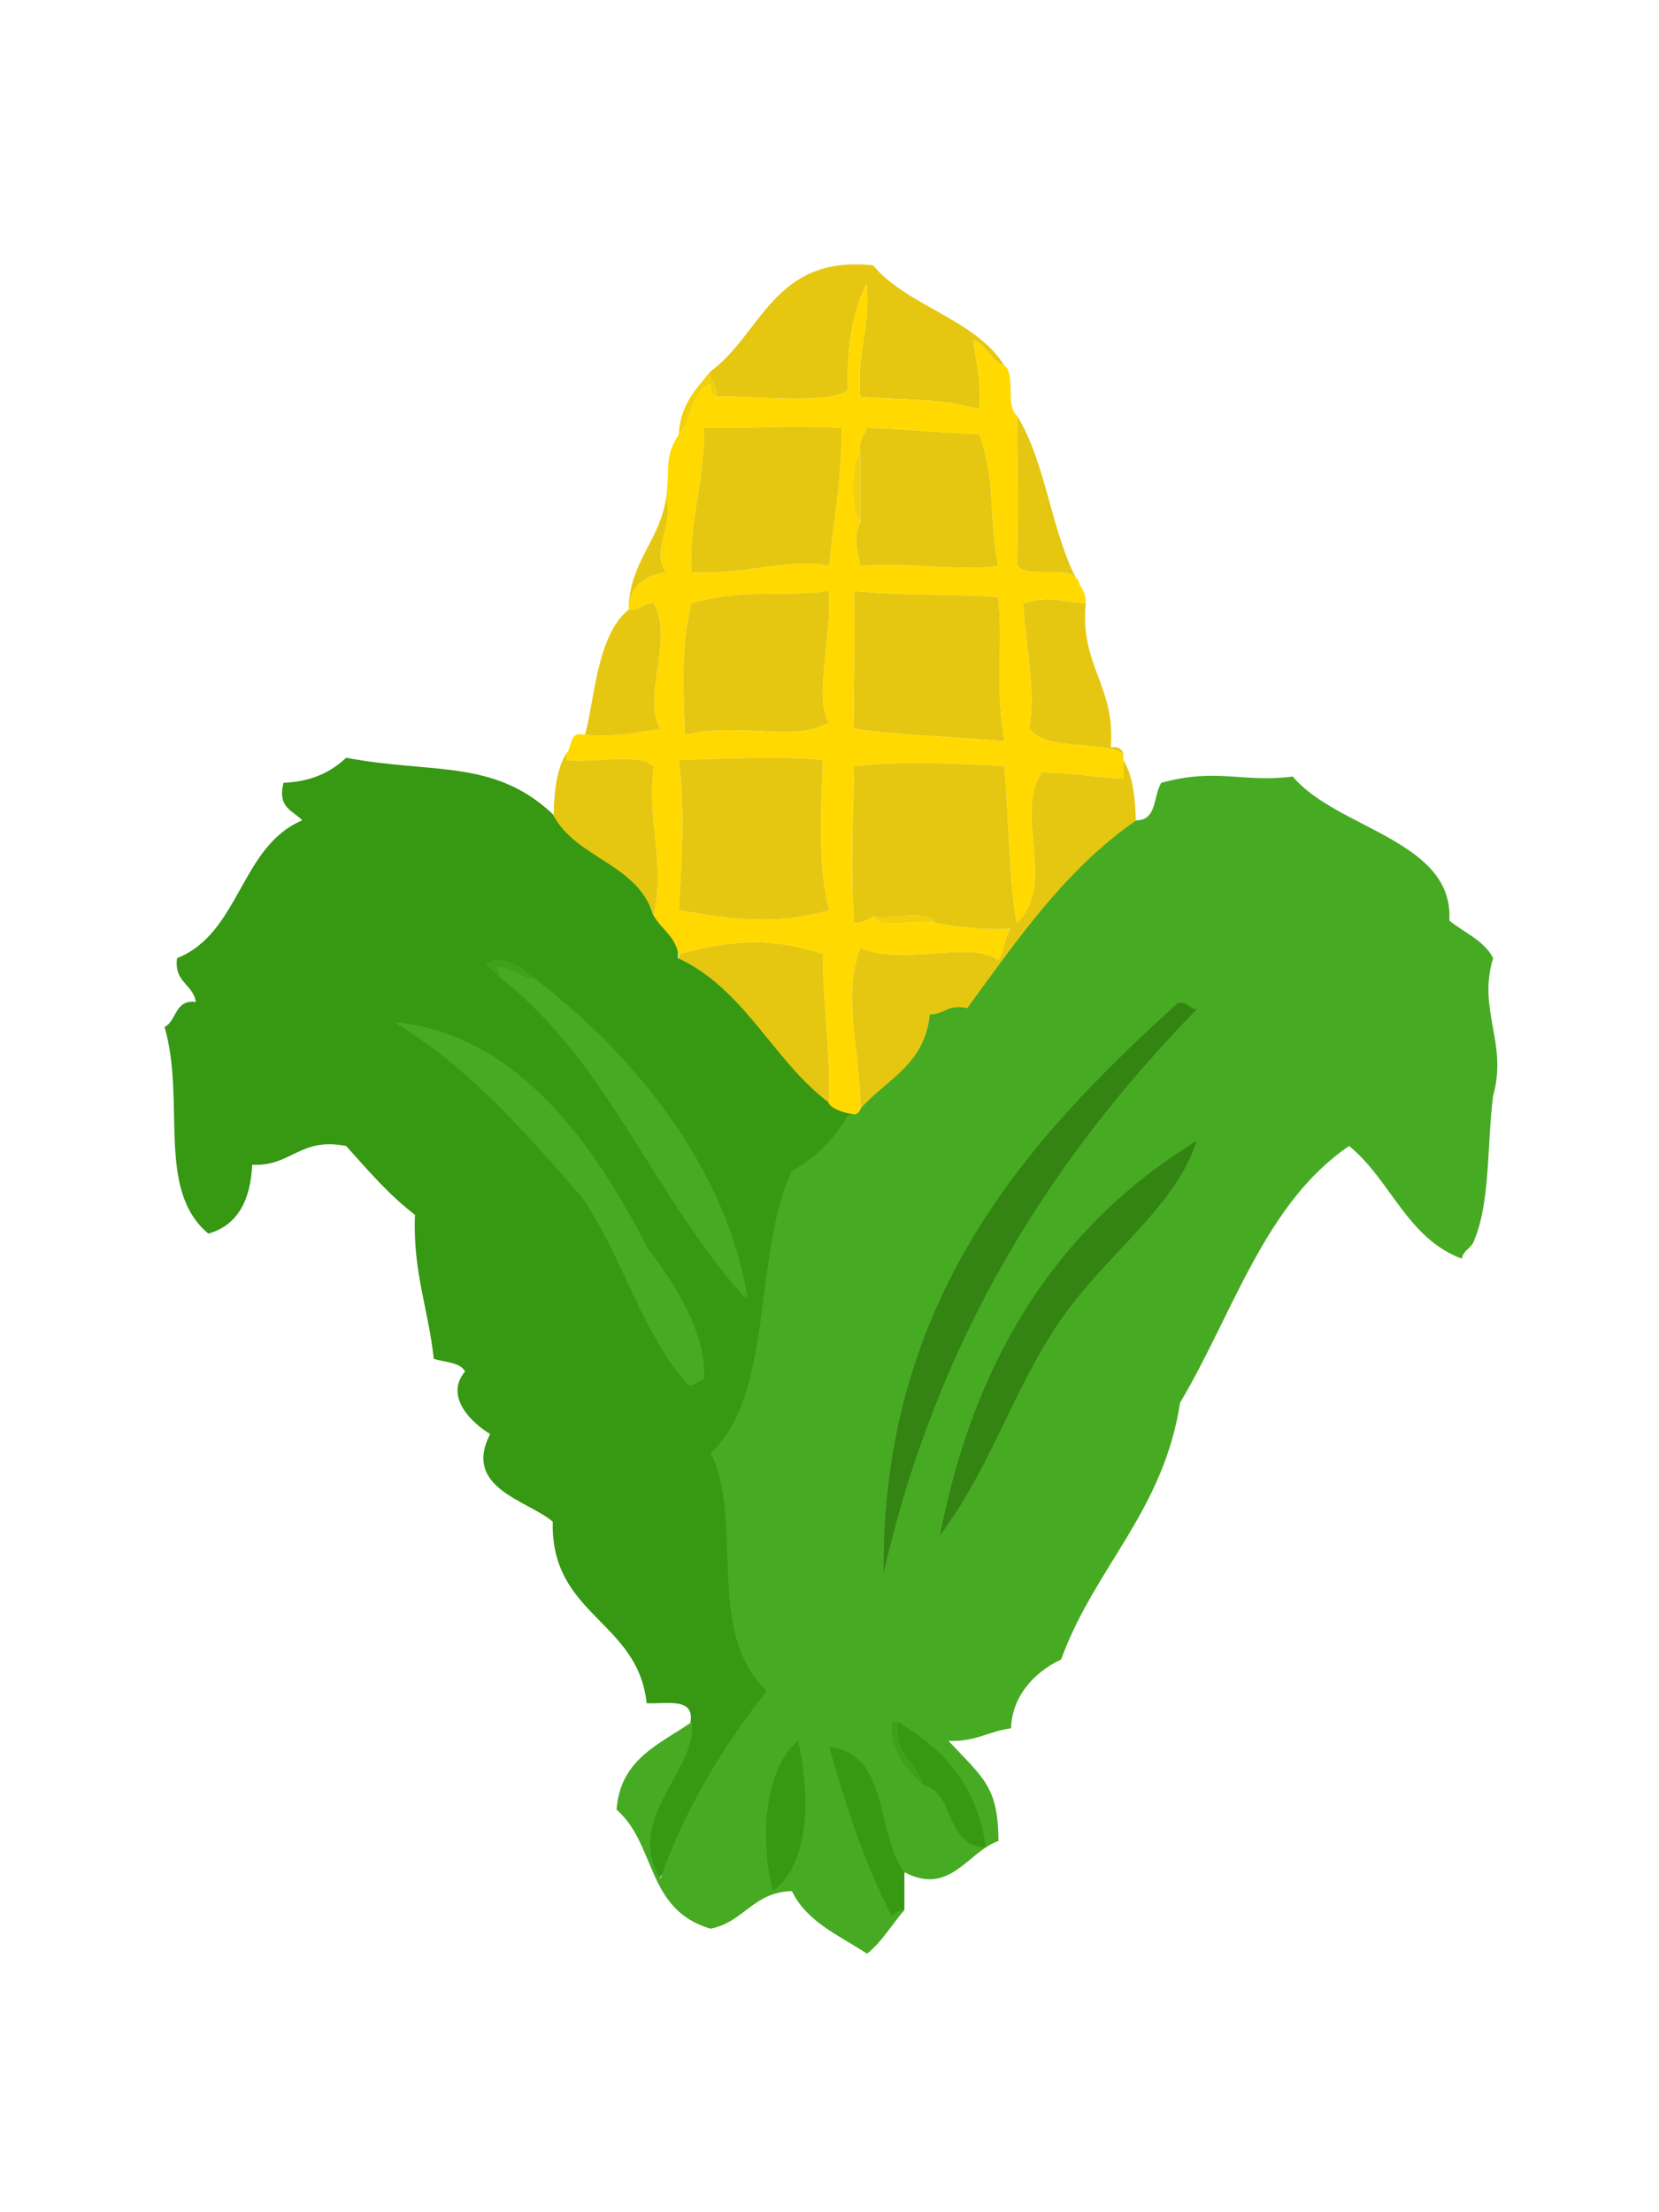 <?xml version="1.0" encoding="UTF-8" standalone="no"?>
<!-- Generator: Adobe Illustrator 14.0.0, SVG Export Plug-In . SVG Version: 6.00 Build 43363)  -->

<svg
   version="1.1"
   x="0px"
   y="0px"
   width="600px"
   height="800px"
   viewBox="0 0 600 800"
   style="enable-background:new 0 0 600 800;"
   xml:space="preserve"
   id="svg205"
   sodipodi:docname="corn.svg"
   inkscape:version="1.2.2 (732a01da63, 2022-12-09)"
   xmlns:inkscape="http://www.inkscape.org/namespaces/inkscape"
   xmlns:sodipodi="http://sodipodi.sourceforge.net/DTD/sodipodi-0.dtd"
   xmlns="http://www.w3.org/2000/svg"
   xmlns:svg="http://www.w3.org/2000/svg"><defs
   id="defs209">
	
	
	
	
	
	
</defs><sodipodi:namedview
   id="namedview207"
   pagecolor="#ffffff"
   bordercolor="#000000"
   borderopacity="0.25"
   inkscape:showpageshadow="2"
   inkscape:pageopacity="0.0"
   inkscape:pagecheckerboard="0"
   inkscape:deskcolor="#d1d1d1"
   showgrid="false"
   inkscape:zoom="1.4389623"
   inkscape:cx="468.74056"
   inkscape:cy="434.34077"
   inkscape:window-width="1920"
   inkscape:window-height="1017"
   inkscape:window-x="-8"
   inkscape:window-y="-8"
   inkscape:window-maximized="1"
   inkscape:current-layer="svg205" />
<g
   id="Layer_1">
	<g
   id="g171">
		<g
   id="g169">
			<path
   style="fill-rule:evenodd;clip-rule:evenodd;fill:#F2D00A;"
   d="M311.167,163.846c0,8.303,0,16.606,0,24.907     C307.417,185.584,307.417,167.017,311.167,163.846z"
   id="path135" />
			<path
   style="fill-rule:evenodd;clip-rule:evenodd;fill:#F2D00A;"
   d="M315.698,331.407c6.88,1.421,19.502-2.898,22.642,2.266     C331.46,332.251,318.838,336.57,315.698,331.407z"
   id="path137" />
			<path
   style="fill-rule:evenodd;clip-rule:evenodd;fill:#F2D00A;"
   d="M245.503,157.054c0.527-10.793,6.311-16.333,11.321-22.644     c-0.288,4.063,2.771,4.775,2.266,9.058c-2.202-0.063-1.758-2.771-2.266-4.529C249.604,141.531,250.496,152.234,245.503,157.054z"
   id="path139" />
			<path
   style="fill-rule:evenodd;clip-rule:evenodd;fill:#E5C711;"
   d="M367.773,150.259c10.757,17.175,12.471,43.391,22.646,61.138     c-1.626-8.188-17.969-1.655-22.646-6.792C368.633,180.093,367.91,165.672,367.773,150.259z"
   id="path141" />
			<path
   style="fill-rule:evenodd;clip-rule:evenodd;fill:#E5C711;"
   d="M363.247,132.146c-5.259-1.533-6.06-7.527-11.318-9.058     c1.885,10.82,2.998,17.947,2.261,24.907c-16.128-4.355-24.121-2.942-43.022-4.529c-1.567-15.908,3.833-24.851,2.266-40.759     c-6.157,11.833-7.153,27.207-6.792,38.494c-7.59,5.588-37.302,1.555-47.551,2.266c0.505-4.282-2.554-4.995-2.266-9.058     c18.779-13.677,22.766-42.144,58.875-38.494C328.516,111.021,352.349,115.12,363.247,132.146z"
   id="path143" />
			<path
   style="fill-rule:evenodd;clip-rule:evenodd;fill:#FFD900;"
   d="M259.089,143.467c10.249-0.71,39.961,3.323,47.551-2.266     c-0.361-11.287,0.635-26.66,6.792-38.494c1.567,15.908-3.833,24.851-2.266,40.759c18.901,1.587,26.895,0.173,43.022,4.529     c0.737-6.96-0.376-14.087-2.261-24.907c5.259,1.531,6.06,7.524,11.318,9.058c4.258,3.293,0.278,14.819,4.526,18.113     c0.137,15.413,0.859,29.834,0,54.346c4.678,5.137,21.021-1.396,22.646,6.792c1.201,1.821,2.363,3.677,2.266,6.794     c-10.449-0.83-13.032-2.788-22.646,0c1.138,17.783,4.526,29.634,2.266,45.286c6.118,8.225,24.683,4.001,33.965,9.058     c0,0.754,0,1.509,0,2.263c0,2.266,0,4.529,0,6.794c-11.108-0.544-14.81-1.809-29.438-2.266     c-10.356,15.105,5.566,40.601-9.058,54.346c-2.49-9.961-3.037-38.408-4.526-56.609c-18.633-0.967-35.679-1.97-54.341,0     c-0.239,15.386-1.362,37.19,0,56.609c3.115,0.098,4.971-1.067,6.792-2.266c3.14,5.164,15.762,0.845,22.642,2.266     c5.562,1.304,14.551,2.542,27.173,2.263c-2.31,2.976-2.222,8.347-4.531,11.323c-9.736-7.524-34.951,2.373-49.814-4.526     c-6.831,17.622,0.239,38.101,0,58.867c-0.498,1.768-1.895,2.637-4.526,2.266c-3.872,0.098-5.867-1.68-6.794-4.526     c0.53-18.345-2.219-36.584-2.263-54.346c-19.475-6.372-33.242-4.844-52.08,0c-1.484-6.064-6.487-8.608-9.058-13.586     c4.299-20.518-2.605-33.386,0-54.343c-6.104-5.217-21.841-0.803-31.702-2.266c0-0.754,0-1.509,0-2.263     c2.417-2.112,0.706-8.352,6.794-6.794c10.706,0.896,18.896-0.725,27.17-2.263c-6.626-12.292,5.181-31.863-2.263-45.286     c-4.063-0.288-4.775,2.771-9.058,2.263c0-0.754,0-1.509,0-2.263c1.44-6.863,6.36-10.247,13.586-11.323     c-5.779-7.432,2.642-15.796,0-27.173c1.47-11.741-0.886-14.036,4.529-22.642c4.993-4.819,4.102-15.522,11.321-18.115     C257.332,140.696,256.887,143.404,259.089,143.467z M254.561,154.788c0.5,19.373-5.425,32.314-4.529,52.08     c19.004,1.262,35.691-5.393,49.814-2.263c1.292-14.426,4.651-30.588,4.529-49.817     C285.251,153.685,275.991,154.993,254.561,154.788z M311.167,188.753c-2.813,5.762-0.996,11.045,0,15.852     c17.642-1.399,38.496,2.178,49.814,0c-3.525-19.409-0.854-30.989-6.792-47.551c-20.137-0.796-28.994-2.195-40.757-2.266     c-0.713,3.062-3.223,4.326-2.266,9.058C307.417,167.017,307.417,185.584,311.167,188.753z M250.032,218.191     c-3.794,15.706-2.993,30.698-2.266,47.549c20.283-4.976,39.719,3.047,52.08-4.526c-5.627-7.505,0.962-30.918,0-47.551     C282.246,216.194,268.86,212.605,250.032,218.191z M308.906,213.663c0.664,24.324-0.483,32.788,0,49.814     c17.031,2.551,30.903,2.549,54.341,4.529c-3.613-22.561-0.288-33.162-2.266-52.08     C343.887,214.644,325.903,215.647,308.906,213.663z M245.503,274.798c2.417,19.111,1.03,35.774,0,54.346     c19.619,3.418,34.641,5.574,54.343,0c-4.309-17.249-2.769-37.629-2.263-54.346C282.263,273.243,259.482,274.51,245.503,274.798z"
   id="path145" />
			<path
   style="fill-rule:evenodd;clip-rule:evenodd;fill:#E5C711;"
   d="M200.215,295.179c0.159-8.901,1.096-17.021,4.529-22.644     c0,0.754,0,1.509,0,2.263c9.861,1.462,25.598-2.952,31.702,2.266c-2.605,20.957,4.299,33.826,0,54.343     C230.747,312.952,208.35,311.197,200.215,295.179z"
   id="path147" />
			<path
   style="fill-rule:evenodd;clip-rule:evenodd;fill:#E5C711;"
   d="M304.375,154.788c0.122,19.229-3.237,35.391-4.529,49.817     c-14.124-3.13-30.811,3.525-49.814,2.263c-0.896-19.766,5.029-32.708,4.529-52.08     C275.991,154.993,285.251,153.685,304.375,154.788z"
   id="path149" />
			<path
   style="fill-rule:evenodd;clip-rule:evenodd;fill:#E5C711;"
   d="M311.167,163.846c-0.957-4.731,1.553-5.996,2.266-9.058     c11.763,0.071,20.62,1.47,40.757,2.266c5.938,16.563,3.267,28.142,6.792,47.551c-11.318,2.178-32.173-1.399-49.814,0     c-0.996-4.807-2.813-10.09,0-15.852C311.167,180.452,311.167,172.149,311.167,163.846z"
   id="path151" />
			<path
   style="fill-rule:evenodd;clip-rule:evenodd;fill:#E5C711;"
   d="M227.388,218.191c1.345-16.016,11.428-23.293,13.586-38.496     c2.642,11.377-5.779,19.741,0,27.173C233.748,207.945,228.828,211.329,227.388,218.191z"
   id="path153" />
			<path
   style="fill-rule:evenodd;clip-rule:evenodd;fill:#E5C711;"
   d="M245.503,344.993c18.838-4.844,32.605-6.372,52.08,0     c0.044,17.761,2.793,36.001,2.263,54.346c-20.137-15.339-30.134-40.815-54.343-52.08     C245.503,346.502,245.503,345.748,245.503,344.993z"
   id="path155" />
			<path
   style="fill-rule:evenodd;clip-rule:evenodd;fill:#E5C711;"
   d="M299.846,213.663c0.962,16.633-5.627,40.046,0,47.551     c-12.361,7.573-31.797-0.449-52.08,4.526c-0.728-16.851-1.528-31.843,2.266-47.549     C268.86,212.605,282.246,216.194,299.846,213.663z"
   id="path157" />
			<path
   style="fill-rule:evenodd;clip-rule:evenodd;fill:#E5C711;"
   d="M360.981,215.926c1.978,18.918-1.348,29.519,2.266,52.08     c-23.438-1.98-37.31-1.978-54.341-4.529c-0.483-17.026,0.664-25.491,0-49.814C325.903,215.647,343.887,214.644,360.981,215.926z"
   id="path159" />
			<path
   style="fill-rule:evenodd;clip-rule:evenodd;fill:#E5C711;"
   d="M406.27,272.535c-9.282-5.056-27.847-0.833-33.965-9.058     c2.261-15.652-1.128-27.502-2.266-45.286c9.614-2.788,12.197-0.83,22.646,0c-2.227,22.6,10.874,29.883,9.053,52.078     C404.375,269.903,405.771,270.77,406.27,272.535z"
   id="path161" />
			<path
   style="fill-rule:evenodd;clip-rule:evenodd;fill:#E5C711;"
   d="M211.538,265.74c3.398-11.128,4.038-35.994,15.85-45.286     c4.282,0.508,4.995-2.551,9.058-2.263c7.444,13.423-4.363,32.993,2.263,45.286C230.435,265.015,222.244,266.636,211.538,265.74z"
   id="path163" />
			<path
   style="fill-rule:evenodd;clip-rule:evenodd;fill:#E5C711;"
   d="M297.583,274.798c-0.505,16.716-2.046,37.097,2.263,54.346     c-19.702,5.574-34.724,3.418-54.343,0c1.03-18.572,2.417-35.234,0-54.346C259.482,274.51,282.263,273.243,297.583,274.798z"
   id="path165" />
			<path
   style="fill-rule:evenodd;clip-rule:evenodd;fill:#E5C711;"
   d="M315.698,331.407c-1.821,1.199-3.677,2.363-6.792,2.266     c-1.362-19.419-0.239-41.223,0-56.609c18.662-1.97,35.708-0.967,54.341,0c1.489,18.201,2.036,46.648,4.526,56.609     c14.624-13.745-1.299-39.241,9.058-54.346c14.629,0.457,18.33,1.721,29.438,2.266c0-2.266,0-4.529,0-6.794     c3.438,5.625,4.375,13.745,4.526,22.644c-25.474,17.546-42.935,43.105-61.133,67.93c-6.919-1.636-8.252,2.317-13.584,2.266     c-1.582,18.044-15.703,23.547-24.912,33.962c0.239-20.767-6.831-41.245,0-58.867c14.863,6.899,40.078-2.998,49.814,4.526     c2.31-2.976,2.222-8.347,4.531-11.323c-12.622,0.278-21.611-0.959-27.173-2.263C335.2,328.509,322.578,332.828,315.698,331.407z"
   id="path167" />
		</g>
	</g>
</g>
<g
   id="Layer_2">
	<path
   style="fill-rule:evenodd;clip-rule:evenodd;fill:#369813;"
   d="M249.721,622.735c1.479-9.028-8.608-6.489-15.85-6.797   c-3.184-30.02-34.775-31.646-33.965-65.664c-9.18-7.808-32.671-12.09-22.642-31.699c-5.742-3.408-16.978-13.101-9.058-22.646   c-1.919-3.364-7.29-3.276-11.323-4.526c-1.875-17.749-7.661-31.587-6.792-52.08c-9.419-7.188-17.056-16.157-24.907-24.907   c-16.87-3.281-19.697,7.476-33.965,6.792c-0.64,12.949-5.298,21.88-15.854,24.907c-19.087-15.85-8.037-47.861-15.85-74.722   c4.517-2.275,3.574-10.012,11.323-9.058c-1.021-6.526-8.013-7.083-6.792-15.85c22.729-8.97,22.896-40.505,45.283-49.817   c-3.267-3.525-9.116-4.468-6.792-13.586c10.166-0.403,17.217-3.916,22.646-9.058c31.108,5.92,53.438,0.295,74.722,20.381   c8.135,16.018,30.532,17.773,36.23,36.228c2.568,4.978,7.573,7.522,9.058,13.586c0,0.754,0,1.509,0,2.266   c24.209,11.265,34.204,36.743,54.341,52.08c0.928,2.847,7.925,4.624,11.797,4.526c-4.912,8.677-11.699,15.474-20.381,20.381   c-14.189,29.585-6.299,81.255-29.434,101.895c12.324,24.185-3.774,65.449,18.906,86.406c-16.665,20.898-30,50.586-42.021,67.568   C225.087,657.462,252.24,639.679,249.721,622.735z"
   id="path174" />
	<path
   style="clip-rule:evenodd;fill:#b8da9a;fill-rule:evenodd"
   d="m 539.765,398.57 c -359.843,-265.713 -179.922,-132.857 0,0 z"
   id="path176"
   sodipodi:nodetypes="cc" />
</g>
<path
   style="clip-rule:evenodd;fill:#47aa23;fill-rule:evenodd"
   d="m 322.631,692.926 c 0.059,-2.197 2.769,-1.753 4.526,-2.261 -4.595,5.215 -8.12,11.499 -13.584,15.85 -9.995,-6.606 -21.785,-11.426 -27.173,-22.642 -14.014,0.322 -17.388,11.289 -29.436,13.584 -23.376,-6.826 -19.587,-30.552 -33.965,-43.022 1.284,-18.34 15.586,-23.662 27.173,-31.699 2.52,16.943 -24.636,34.727 -11.323,56.606 8.24,-23.56 21.829,-47.031 38.494,-67.93 -22.681,-20.957 -8.054,-61.86 -20.378,-86.045 23.14,-20.64 15.244,-72.31 29.436,-101.895 8.679,-4.907 15.471,-11.704 20.381,-20.381 2.632,0.371 4.028,-0.498 4.526,-2.266 9.209,-10.415 23.33,-15.918 24.912,-33.962 5.332,0.051 6.665,-3.901 13.584,-2.266 18.198,-24.824 35.659,-50.383 61.133,-67.93 7.603,0.054 6.123,-8.975 9.058,-13.586 20.361,-5.544 29.048,0.068 47.554,-2.263 15.791,18.938 58.423,23.081 56.606,52.08 5.386,4.431 12.534,7.092 15.85,13.586 -5.752,18.677 5.386,30.608 0,49.814 -1.023,7.991 -1.312,16.716 -1.89,25.154 -0.68,9.928 -1.759,19.459 -4.902,26.926 -0.796,2.974 -3.984,3.56 -4.526,6.792 -19.824,-7.344 -25.771,-28.574 -40.762,-40.757 -30.552,20.771 -41.968,60.674 -61.133,92.837 -6.021,39.268 -30.947,59.629 -43.022,92.837 -11.104,5.332 -17.847,14.512 -18.115,24.907 -8.022,1.04 -13.081,5.039 -22.642,4.531 12.974,13.872 17.9,16.587 18.11,36.23 -11.133,3.774 -17.393,19.99 -33.965,11.318"
   id="path179"
   sodipodi:nodetypes="cccccccccccccccccccccsccccccccc" /><path
   style="clip-rule:evenodd;fill:#40a01c;fill-rule:evenodd"
   d="m 193.407,353.902 c -5.339,0.217 -16.528,-9.541 -11.321,0 -2.974,-0.801 -3.562,-3.987 -6.792,-4.529 4.83,-6.135 15.039,1.414 18.113,4.529 z"
   id="path181" /><path
   style="clip-rule:evenodd;fill:#47aa23;fill-rule:evenodd"
   d="m 270.395,469.386 c -32.446,-35.483 -50.01,-85.847 -88.308,-115.483 -5.208,-9.541 5.981,0.217 11.321,0 35.629,27.053 69.213,68.105 76.987,115.483"
   id="path183" /><path
   style="clip-rule:evenodd;fill:#47aa23;fill-rule:evenodd"
   d="m 250.014,501.085 c -16.968,-18.506 -24.097,-46.851 -38.491,-67.93 -20.5,-23.276 -40.652,-46.904 -67.93,-63.403 43.792,4.521 71.729,44.507 90.571,81.519 9.492,12.329 21.87,31.528 20.381,47.549"
   id="path185" /><path
   style="clip-rule:evenodd;fill:#47aa23;fill-rule:evenodd"
   d="m 269.535,469.386 c -32.446,-35.483 -50.01,-85.845 -88.308,-115.483 -5.208,-9.541 5.981,0.217 11.321,0 35.63,27.053 69.214,68.105 76.987,115.483"
   id="path187" /><path
   style="clip-rule:evenodd;fill:#47aa23;fill-rule:evenodd"
   d="m 249.154,501.085 c -16.968,-18.506 -24.097,-46.851 -38.491,-67.93 -20.5,-23.276 -40.652,-46.904 -67.93,-63.403 43.792,4.521 71.729,44.507 90.571,81.519 9.492,12.329 21.87,31.528 20.381,47.549"
   id="path189" />
<g
   id="Layer_4">
	<path
   style="fill-rule:evenodd;clip-rule:evenodd;fill:#348414;"
   d="M432.807,364.989   c-52.139,53.533-93.496,117.844-113.223,203.792c-0.82-98.374,51.538-156.572,106.426-206.057   C429.667,362.086,429.906,364.864,432.807,364.989z"
   id="path192" />
	<path
   style="fill-rule:evenodd;clip-rule:evenodd;fill:#348414;"
   d="M432.807,412.54c-7.568,24.072-33.33,41.348-49.819,65.664   c-16.636,24.531-25.093,53.286-43.022,76.987C352.685,489.42,384.13,442.364,432.807,412.54z"
   id="path194" />
	<path
   style="fill-rule:evenodd;clip-rule:evenodd;fill:#369813;"
   d="M324.813,622.735c16.079,9.585,28.662,22.666,31.704,45.283   c-14.878-0.215-10.786-19.404-22.646-22.642C331.508,637.174,323.241,634.879,324.813,622.735z"
   id="path196" />
	<path
   style="fill-rule:evenodd;clip-rule:evenodd;fill:#369813;"
   d="M288.588,629.527c3.464,14.624,6.084,42.695-9.058,54.346   C274.206,662.145,277.602,638.741,288.588,629.527z"
   id="path198" />
	<path
   style="fill-rule:evenodd;clip-rule:evenodd;fill:#369813;"
   d="M327.079,690.665c-1.758,0.508-3.457,0.684-4.526,2.261   c-9.595-18.33-16.445-39.409-22.644-61.133c21.873,2.275,16.78,31.523,27.17,45.283   C327.079,681.607,327.079,686.134,327.079,690.665z"
   id="path200" />
	<path
   style="fill-rule:evenodd;clip-rule:evenodd;fill:#40A01C;"
   d="M324.813,622.735c-1.572,12.144,6.694,14.438,9.058,22.642   c-5.796-5.522-11.826-10.811-11.318-22.642C323.31,622.735,324.062,622.735,324.813,622.735z"
   id="path202" />
</g>
</svg>
